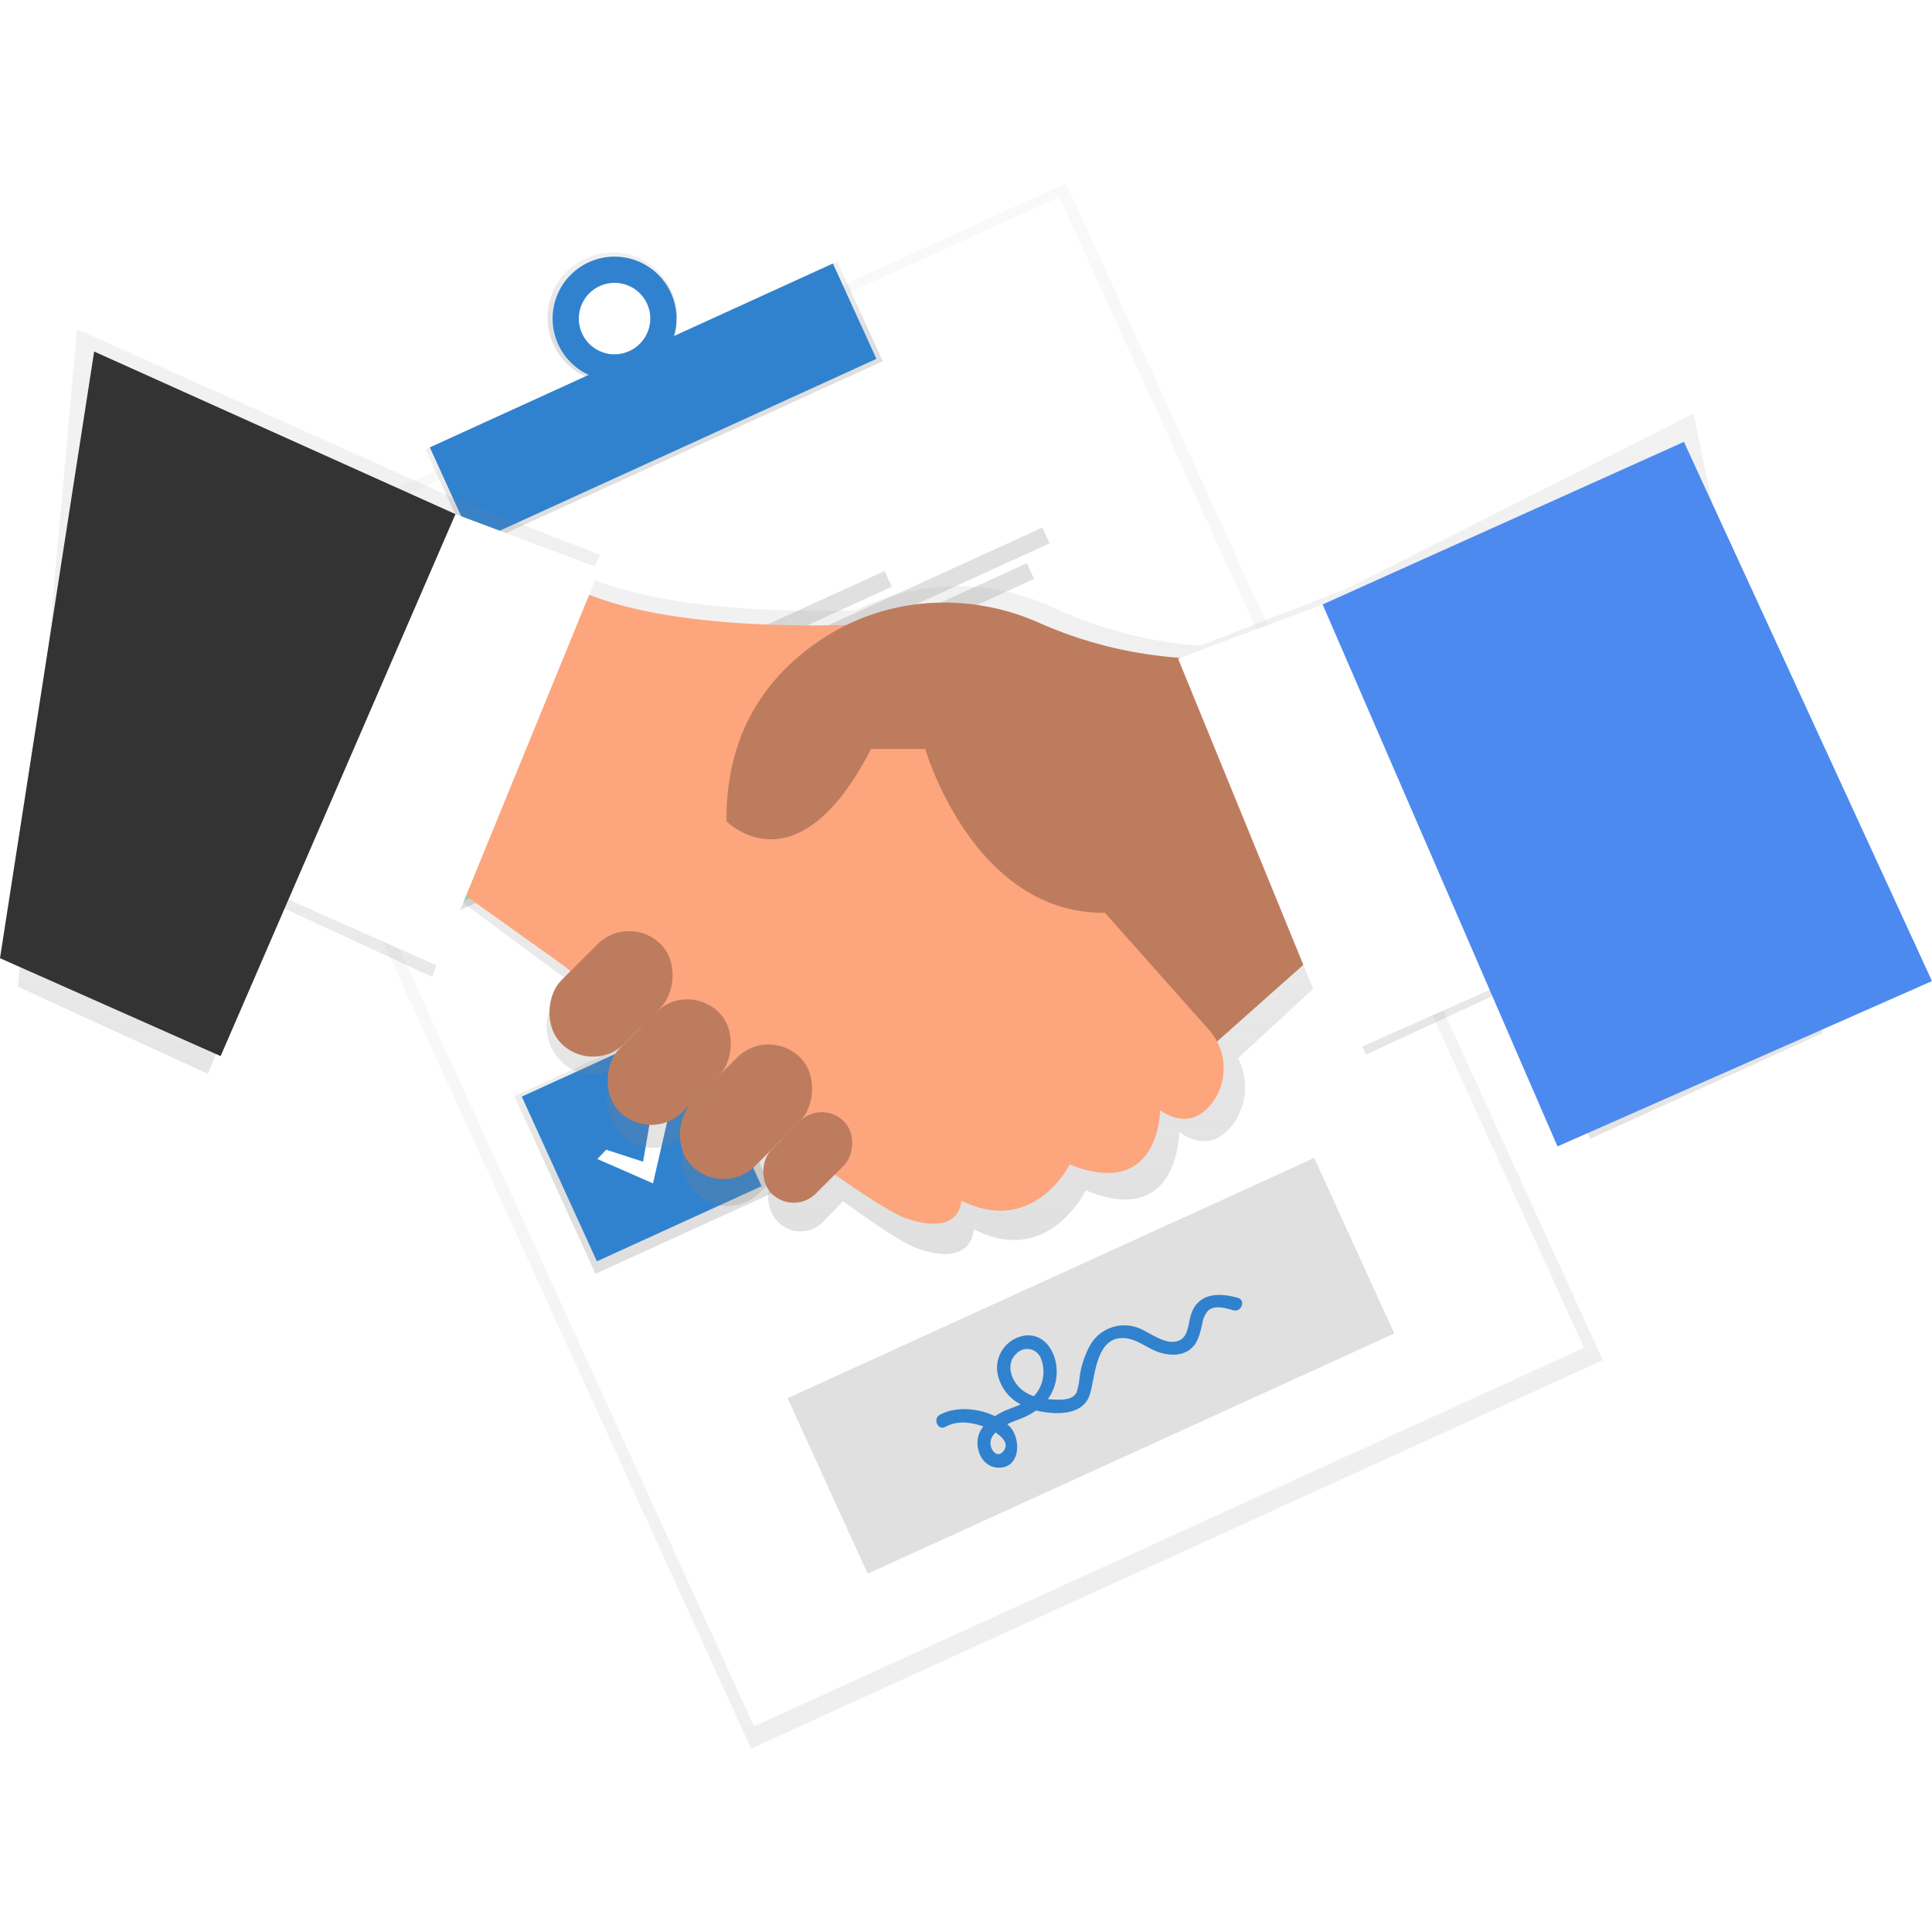 <svg xmlns="http://www.w3.org/2000/svg" xmlns:xlink="http://www.w3.org/1999/xlink" width="250" height="250" viewBox="0 0 499.685 404.841">
  <defs>
    <linearGradient id="linear-gradient" x1="0.502" y1="1.014" x2="0.502" y2="0.014" gradientUnits="objectBoundingBox">
      <stop offset="0" stop-color="gray" stop-opacity="0.251"/>
      <stop offset="0.54" stop-color="gray" stop-opacity="0.122"/>
      <stop offset="1" stop-color="gray" stop-opacity="0.102"/>
    </linearGradient>
    <linearGradient id="linear-gradient-2" x1="1.068" y1="0.668" x2="1.068" y2="-0.332" xlink:href="#linear-gradient"/>
    <linearGradient id="linear-gradient-3" x1="2.842" y1="0.652" x2="2.842" y2="-0.351" xlink:href="#linear-gradient"/>
    <linearGradient id="linear-gradient-4" x1="1.073" y1="0.27" x2="1.073" y2="-0.729" xlink:href="#linear-gradient"/>
    <linearGradient id="linear-gradient-5" x1="0.251" y1="0.451" x2="0.251" y2="-0.549" xlink:href="#linear-gradient"/>
    <linearGradient id="linear-gradient-6" x1="5.173" y1="0.029" x2="5.173" y2="-0.871" xlink:href="#linear-gradient"/>
    <linearGradient id="linear-gradient-7" x1="0.5" y1="1" x2="0.5" y2="0" xlink:href="#linear-gradient"/>
  </defs>
  <g id="undraw_agreement_aajr" transform="translate(19.941 -0.013)">
    <g id="Gruppe_1816" data-name="Gruppe 1816" transform="translate(35.491 0.013)" opacity="0.5">
      <rect id="Rechteck_1978" data-name="Rechteck 1978" width="242.116" height="334.529" transform="translate(0 100.48) rotate(-24.52)" fill="url(#linear-gradient)"/>
    </g>
    <rect id="Rechteck_1979" data-name="Rechteck 1979" width="235.955" height="327.135" transform="translate(39.313 101.457) rotate(-24.52)" fill="#fff"/>
    <rect id="Rechteck_1980" data-name="Rechteck 1980" width="117.054" height="28.354" transform="translate(90.1 68.792) rotate(-24.52)" fill="url(#linear-gradient-2)"/>
    <path id="Pfad_5574" data-name="Pfad 5574" d="M425.623,60.122a16.758,16.758,0,1,0,21.84,8.451A16.562,16.562,0,0,0,425.623,60.122Zm10.965,24.036a9.67,9.67,0,1,1,4.578-12.713,9.557,9.557,0,0,1-4.578,12.717Z" transform="translate(-293.778 -40.831)" fill="url(#linear-gradient-3)"/>
    <rect id="Rechteck_1981" data-name="Rechteck 1981" width="114.588" height="27.107" transform="translate(91.227 68.3) rotate(-24.52)" fill="#3182ce"/>
    <path id="Pfad_5575" data-name="Pfad 5575" d="M426.818,62.5a16.019,16.019,0,1,0,21.221,7.927A16.019,16.019,0,0,0,426.818,62.5ZM437.3,85.486a9.24,9.24,0,1,1,4.573-12.245A9.24,9.24,0,0,1,437.3,85.486Z" transform="translate(-294.462 -42.088)" fill="#3182ce"/>
    <rect id="Rechteck_1982" data-name="Rechteck 1982" width="50.52" height="50.52" transform="translate(71.393 145.06) rotate(-24.52)" fill="url(#linear-gradient-4)"/>
    <rect id="Rechteck_1983" data-name="Rechteck 1983" width="50.52" height="50.52" transform="translate(113.097 236.075) rotate(-24.52)" fill="url(#linear-gradient-5)"/>
    <rect id="Rechteck_1984" data-name="Rechteck 1984" width="46.821" height="46.821" transform="translate(73.84 145.974) rotate(-24.52)" fill="#69f0ae"/>
    <rect id="Rechteck_1985" data-name="Rechteck 1985" width="46.821" height="46.821" transform="translate(115.004 236.214) rotate(-24.52)" fill="#3182ce"/>
    <rect id="Rechteck_1986" data-name="Rechteck 1986" width="64.177" height="4.478" transform="translate(150.462 126.91) rotate(-24.52)" fill="#e0e0e0"/>
    <rect id="Rechteck_1987" data-name="Rechteck 1987" width="105.967" height="4.478" transform="translate(153.253 133.022) rotate(-24.52)" fill="#e0e0e0"/>
    <rect id="Rechteck_1988" data-name="Rechteck 1988" width="98.503" height="4.478" transform="translate(156.036 139.132) rotate(-24.52)" fill="#e0e0e0"/>
    <rect id="Rechteck_1989" data-name="Rechteck 1989" width="64.177" height="4.478" transform="translate(191.629 217.155) rotate(-24.52)" fill="#e0e0e0"/>
    <rect id="Rechteck_1990" data-name="Rechteck 1990" width="105.967" height="4.478" transform="translate(194.418 223.262) rotate(-24.52)" fill="#e0e0e0"/>
    <rect id="Rechteck_1991" data-name="Rechteck 1991" width="98.503" height="4.478" transform="translate(197.203 229.377) rotate(-24.52)" fill="#e0e0e0"/>
    <path id="Pfad_5576" data-name="Pfad 5576" d="M196.1,317.86l10.969,3.562,3.609-21.112,5.338,1.46-6,26.1-16.544-7.252Z" transform="translate(-102.073 -158.433)" fill="url(#linear-gradient-6)"/>
    <path id="Pfad_5577" data-name="Pfad 5577" d="M199.441,319.824l9.538,3.094,3.137-18.358,4.639,1.271-5.22,22.695-14.385-6.3Z" transform="translate(-104.014 -160.676)" fill="#fff"/>
    <path id="Pfad_5578" data-name="Pfad 5578" d="M287.121,512.034l9.538,3.094L299.8,496.77l4.639,1.271-5.22,22.695-14.385-6.3Z" transform="translate(-150.273 -262.083)" fill="#fff"/>
    <rect id="Rechteck_1992" data-name="Rechteck 1992" width="149.707" height="49.901" transform="translate(183.762 314.211) rotate(-24.52)" fill="#e0e0e0"/>
    <path id="Pfad_5579" data-name="Pfad 5579" d="M705.532,630.252c-5.234-1.493-10.591-1.209-12.259,4.776-.562,2.017-.628,5.149-2.792,6.189-3.184,1.531-7.025-1.531-9.788-2.778a10.142,10.142,0,0,0-13.417,4.143,23.422,23.422,0,0,0-2.674,8.144,17.441,17.441,0,0,1-.765,3.888c-.987,2.206-4.077,2.008-6.1,1.923a13.186,13.186,0,0,1-1.351-.1,11.967,11.967,0,0,0,2.268-7.62c-.132-4.474-3.038-9.368-8.116-8.82a8.416,8.416,0,0,0-7.242,9.311,11.414,11.414,0,0,0,6.052,8.5c-1.549.685-3.2,1.219-4.667,1.927a19.582,19.582,0,0,0-1.989,1.11c-4.427-2.135-10.242-2.537-14.224-.359-1.927,1.053-.52,4.186,1.417,3.123,3.033-1.658,6.378-1.242,9.547-.189l.265.094a8.534,8.534,0,0,0-.827,1.28c-1.79,3.477,0,8.976,4.356,9.354,6.141.524,6.43-7.592,3.094-10.823-.142-.137-.283-.269-.435-.4,1.379-.666,2.872-1.167,4.19-1.729a17.428,17.428,0,0,0,3.26-1.814l.236.061c4.691,1.063,12.013,1.394,13.7-4.289,1.446-4.932,1.583-15.405,9.377-14.437,3.179.392,5.787,2.834,8.81,3.718,2.707.808,5.839.841,8.059-1.153,1.833-1.644,2.244-4.072,2.806-6.34a6.372,6.372,0,0,1,1.526-3.406c1.724-1.507,4.573-.619,6.5-.071C706.444,634.069,707.663,630.857,705.532,630.252Zm-60.941,39.961c-1.035,1.025-2.131.213-2.683-.86a3.371,3.371,0,0,1,.472-3.737,6.5,6.5,0,0,1,.449-.539c2.046,1.323,3.718,3.217,1.781,5.135Zm3.628-25.51a3.814,3.814,0,0,1,6.354,1.172,9.385,9.385,0,0,1-1.068,8.929,7.208,7.208,0,0,1-.779.879,9.953,9.953,0,0,1-3.368-1.923c-2.513-2.268-3.935-6.458-1.12-9.07Z" transform="translate(-405.31 -341.989)" fill="#3182ce"/>
    <path id="Pfad_5580" data-name="Pfad 5580" d="M485.673,167.792,447.54,182.658a109.544,109.544,0,0,1-37.235-9.543,58.935,58.935,0,0,0-51.965.392c-37.32.893-57.861-3.888-68.821-8.414l2.891-5.933-38.653-15.07L157.12,100.78,141.813,270.843l49.127,22.52,18.141-43.519,39.838,18.424,7.648-19.435,26.157,19.411,1.781,1.5-2.452,2.546a12.783,12.783,0,0,0,0,17.578h0a11.64,11.64,0,0,0,16.912,0l-1.342,1.417a12.783,12.783,0,0,0,0,17.578h0a11.64,11.64,0,0,0,16.912,0l7.748-8.055h0l-5.319,5.527a12.783,12.783,0,0,0,0,17.578h0a11.64,11.64,0,0,0,16.912,0l7.648-7.951h0l-3.217,3.345a8.929,8.929,0,0,0,0,12.283,8.13,8.13,0,0,0,11.81,0l5.1-5.3c8.763,6.4,15.854,11.073,19.326,12.283,14.47,5.017,14.47-5.031,14.47-5.031,19.326,10.043,28.992-10.043,28.992-10.043,24.159,10.043,24.159-15.07,24.159-15.07,6.037,4.186,10.393,2.268,13.435-1.417a16.369,16.369,0,0,0,1.8-17.711L480.5,267.962l9.987,20.418,39.838-18.424,18.141,40.216,60.015-27.3-33.3-160.288Z" transform="translate(-157.12 -63.046)" fill="url(#linear-gradient-7)"/>
    <path id="Pfad_5581" data-name="Pfad 5581" d="M598.409,371.514l-42.054,37.377L523.65,348.149l74.759-18.689Z" transform="translate(-276.272 -173.813)" fill="#be7c5e"/>
    <path id="Pfad_5582" data-name="Pfad 5582" d="M382.413,231.69s13.5,18.689,93.448,14.016l46.726,70.087L553.9,351.021a14.9,14.9,0,0,1,.369,19.544c-2.934,3.406-7.152,5.2-12.991,1.3,0,0,0,23.361-23.361,14.016,0,0-9.344,18.689-28.033,9.344,0,0,0,9.344-14.016,4.672s-88.78-65.41-88.78-65.41L354.38,311.126Z" transform="translate(-261.192 -132.113)" fill="#fda57d"/>
    <path id="Pfad_5583" data-name="Pfad 5583" d="M634.128,264.954a108.731,108.731,0,0,1-40.155-9.066c-18.155-8.234-39.3-7.185-56.047,3.623-13.653,8.81-25.482,23.4-25.26,47.492,0,0,18.169,18.689,37.377-18.689H564.06s13.5,46.726,51.4,42.045,46.726-9.344,46.726-9.344Z" transform="translate(-344.701 -142.011)" fill="#be7c5e"/>
    <rect id="Rechteck_1993" data-name="Rechteck 1993" width="23.129" height="36.343" rx="11.565" transform="translate(157.825 206.268) rotate(45)" fill="#be7c5e"/>
    <rect id="Rechteck_1994" data-name="Rechteck 1994" width="23.129" height="36.343" rx="11.565" transform="translate(142.766 188.617) rotate(45)" fill="#be7c5e"/>
    <rect id="Rechteck_1995" data-name="Rechteck 1995" width="23.129" height="39.645" rx="11.565" transform="translate(178.848 217.945) rotate(45)" fill="#be7c5e"/>
    <rect id="Rechteck_1996" data-name="Rechteck 1996" width="16.152" height="26.431" rx="8.076" transform="translate(192.609 236.898) rotate(45)" fill="#be7c5e"/>
    <path id="Pfad_5584" data-name="Pfad 5584" d="M686.873,328.68l-42.049,18.689L602.77,244.576l37.382-14.016Z" transform="translate(-318.015 -121.634)" fill="#fff"/>
    <path id="Pfad_5585" data-name="Pfad 5585" d="M108.25,279.225,150.3,297.913l42.054-102.792L154.971,181.1Z" transform="translate(-57.111 -95.54)" fill="#fff"/>
    <path id="Pfad_5586" data-name="Pfad 5586" d="M9.34,92.09l93.448,42.049L42.05,274.313l-57.063-25.318Z" transform="translate(-4.928 -48.579)" fill="#333"/>
    <path id="Pfad_5587" data-name="Pfad 5587" d="M775.348,141.54,681.9,183.594l60.743,140.169,96.864-42.758Z" transform="translate(-359.763 -74.668)" fill="#4d8af0"/>
  </g>
</svg>
